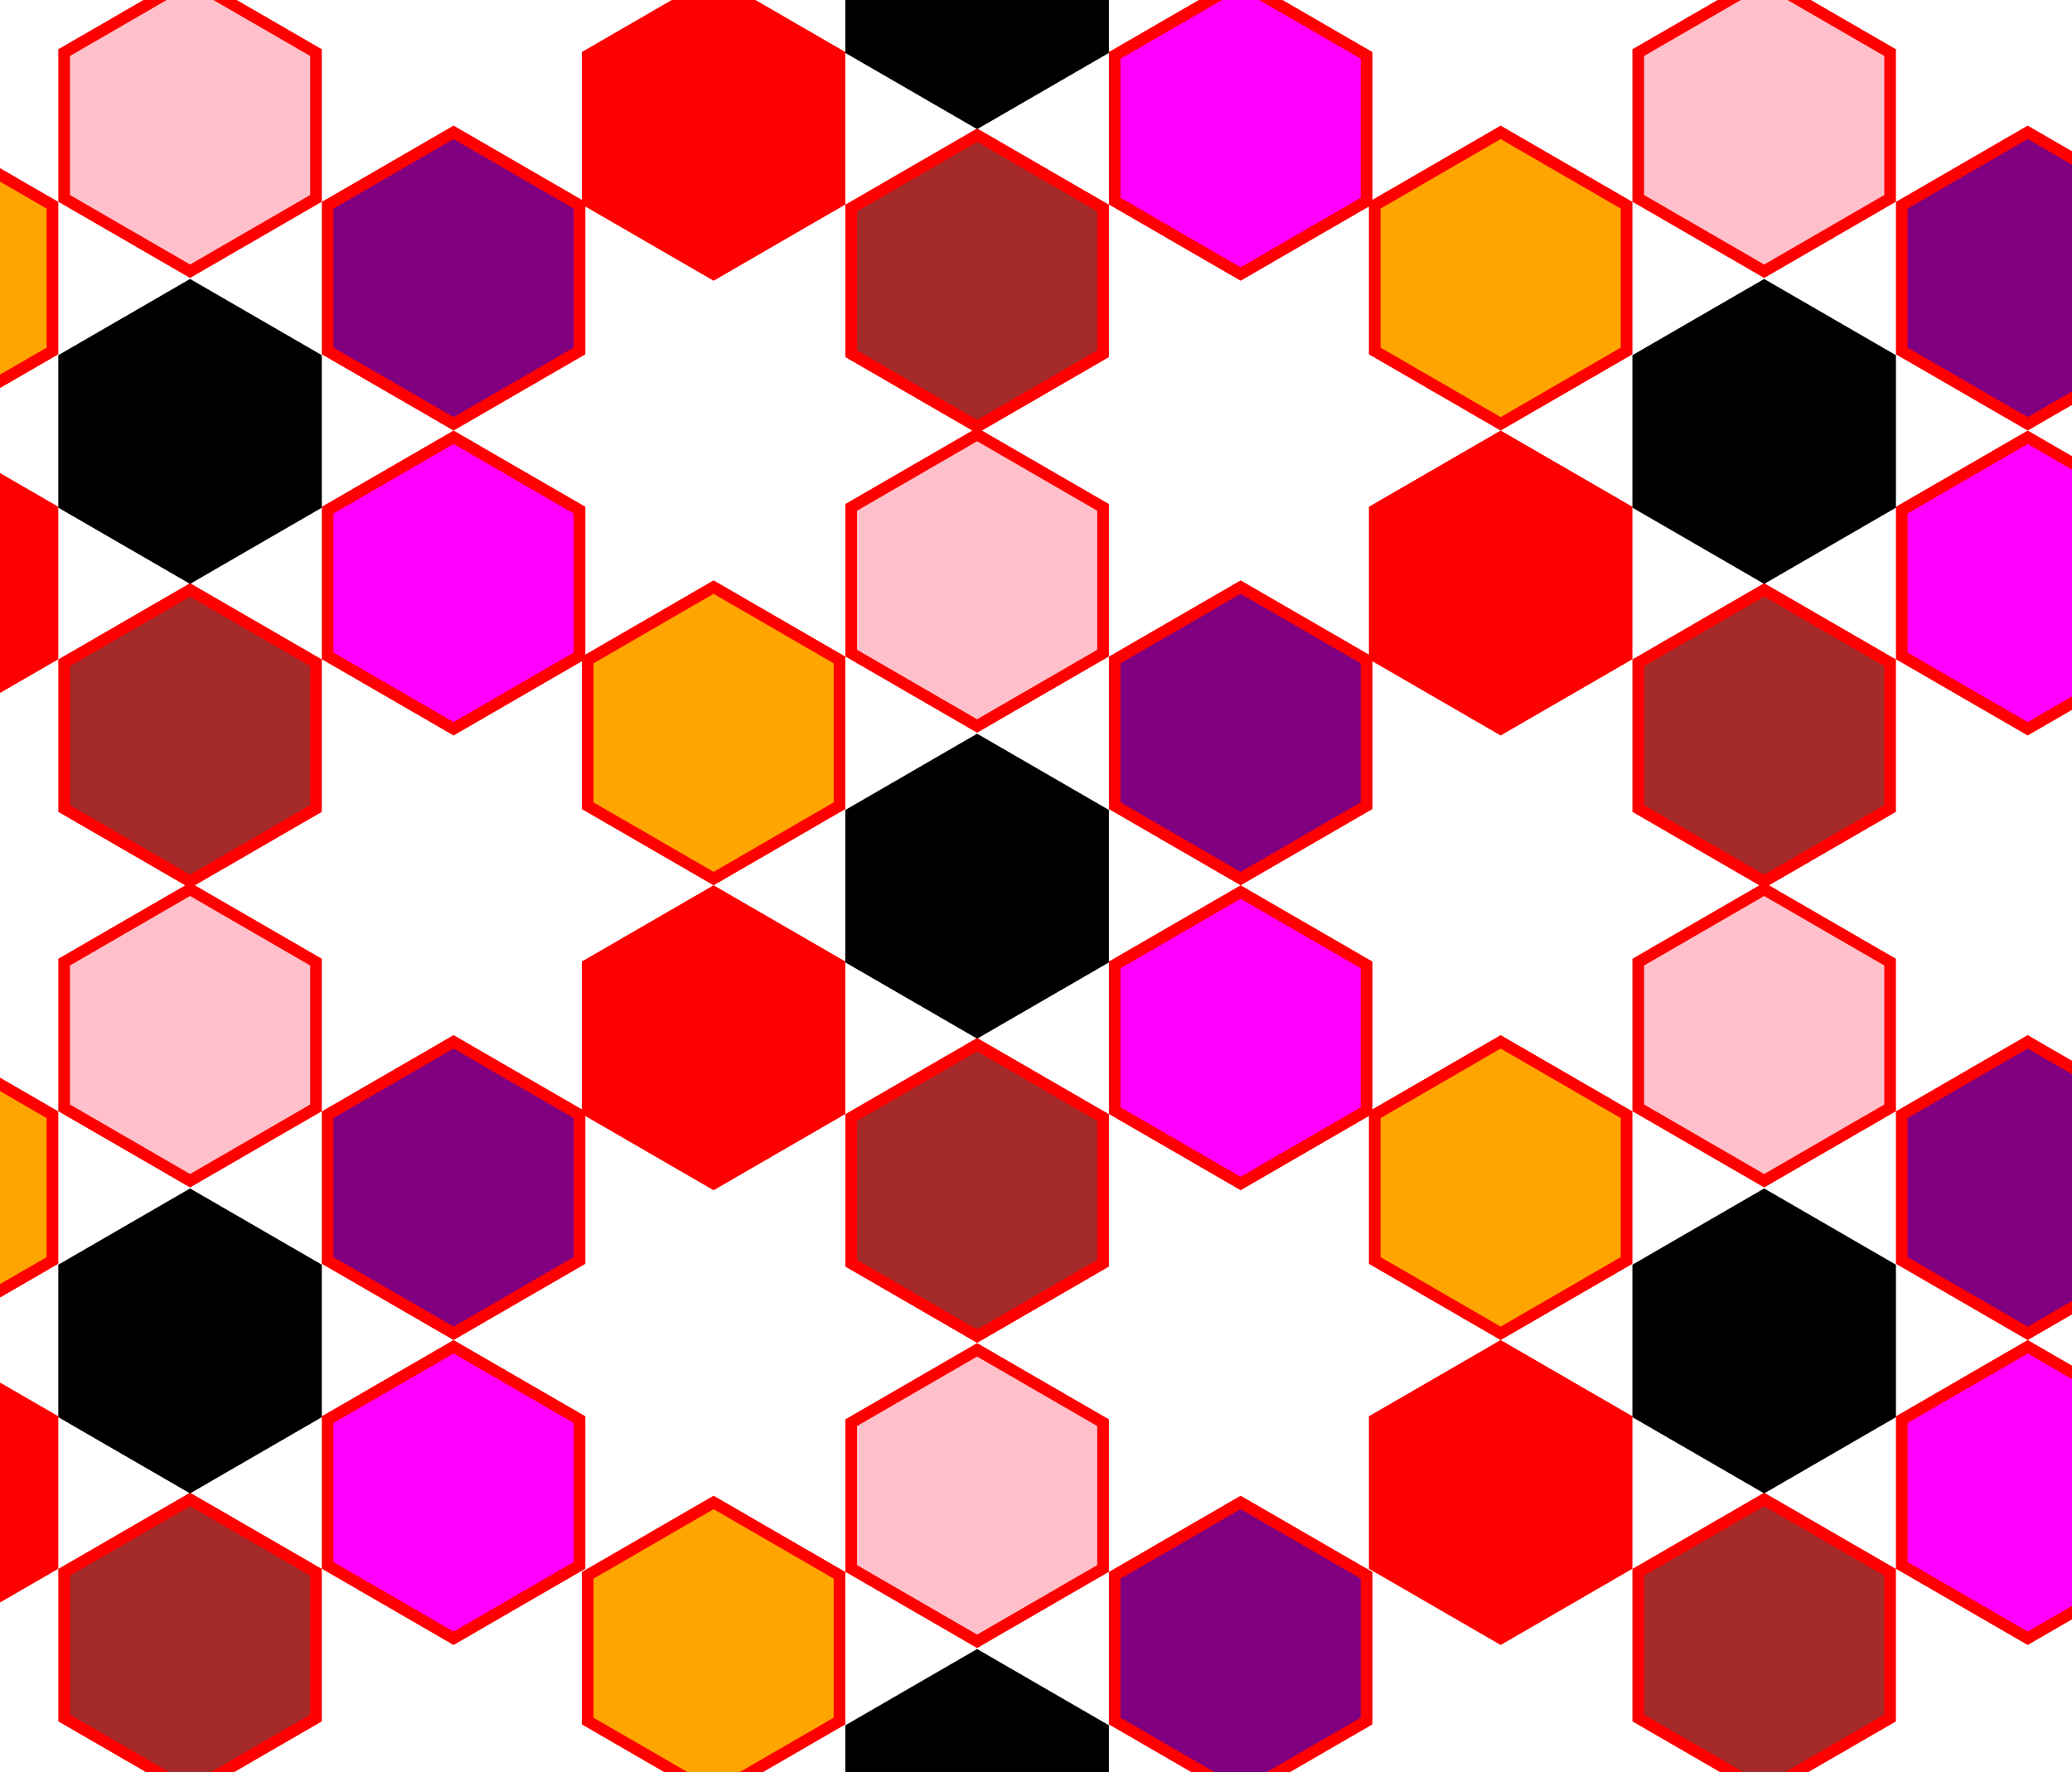 <svg width="1777" height="1520" xmlns="http://www.w3.org/2000/svg">
  <symbol>
    <polygon id="poly" fill="inherit" stroke="inherit" stroke-width="10" points="112,3.5 220,66 220,191 112,253.5 4,191 4,66"/>
  </symbol>
<!--center-->
  <g transform="translate(500,500)">
    <use href="#poly" fill="orange" stroke="red" stroke-width="10"/>
    <use href="#poly" fill="pink" stroke="red" stroke-width="10" transform="translate(226,-130.87)"/>
    <use href="#poly" fill="purple" stroke="red" stroke-width="10" transform="translate(452)"/>
    <use href="#poly" fill="magenta" stroke="red" stroke-width="10" transform="translate(452,261.5)"/>
    <use href="#poly" fill="brown" stroke="red" stroke-width="10" transform="translate(226,392.4)"/>
    <use href="#poly" fill="red" stroke="red" stroke-width="10" transform="translate(0,261.5)"/>
    <use href="#poly" fill="fire" stroke="fire" stroke-width="10" transform="translate(226,131.5)"/>
  </g>
<!--top-left-->
  <g transform="translate(-175,110)">
    <use href="#poly" fill="orange" stroke="red" stroke-width="10"/>
    <use href="#poly" fill="pink" stroke="red" stroke-width="10" transform="translate(226,-130.87)"/>
    <use href="#poly" fill="purple" stroke="red" stroke-width="10" transform="translate(452)"/>
    <use href="#poly" fill="magenta" stroke="red" stroke-width="10" transform="translate(452,261.5)"/>
    <use href="#poly" fill="brown" stroke="red" stroke-width="10" transform="translate(226,392.4)"/>
    <use href="#poly" fill="red" stroke="red" stroke-width="10" transform="translate(0,261.5)"/>
    <use href="#poly" fill="fire" stroke="fire" stroke-width="10" transform="translate(226,131.5)"/>
  </g>
<!--top-->
  <g transform="translate(500,-280)">
    <use href="#poly" fill="orange" stroke="red" stroke-width="10"/>
    <use href="#poly" fill="pink" stroke="red" stroke-width="10" transform="translate(226,-130.87)"/>
    <use href="#poly" fill="purple" stroke="red" stroke-width="10" transform="translate(452)"/>
    <use href="#poly" fill="magenta" stroke="red" stroke-width="10" transform="translate(452,261.5)"/>
    <use href="#poly" fill="brown" stroke="red" stroke-width="10" transform="translate(226,392.4)"/>
    <use href="#poly" fill="red" stroke="red" stroke-width="10" transform="translate(0,261.5)"/>
    <use href="#poly" fill="fire" stroke="fire" stroke-width="10" transform="translate(226,131.5)"/>
  </g>
<!--top-right-->
  <g transform="translate(1175,110)">
    <use href="#poly" fill="orange" stroke="red" stroke-width="10"/>
    <use href="#poly" fill="pink" stroke="red" stroke-width="10" transform="translate(226,-130.87)"/>
    <use href="#poly" fill="purple" stroke="red" stroke-width="10" transform="translate(452)"/>
    <use href="#poly" fill="magenta" stroke="red" stroke-width="10" transform="translate(452,261.5)"/>
    <use href="#poly" fill="brown" stroke="red" stroke-width="10" transform="translate(226,392.4)"/>
    <use href="#poly" fill="red" stroke="red" stroke-width="10" transform="translate(0,261.5)"/>
    <use href="#poly" fill="fire" stroke="fire" stroke-width="10" transform="translate(226,131.5)"/>
  </g>
<!--bottom-right-->
  <g transform="translate(1175,890)">
    <use href="#poly" fill="orange" stroke="red" stroke-width="10"/>
    <use href="#poly" fill="pink" stroke="red" stroke-width="10" transform="translate(226,-130.87)"/>
    <use href="#poly" fill="purple" stroke="red" stroke-width="10" transform="translate(452)"/>
    <use href="#poly" fill="magenta" stroke="red" stroke-width="10" transform="translate(452,261.5)"/>
    <use href="#poly" fill="brown" stroke="red" stroke-width="10" transform="translate(226,392.4)"/>
    <use href="#poly" fill="red" stroke="red" stroke-width="10" transform="translate(0,261.5)"/>
    <use href="#poly" fill="fire" stroke="fire" stroke-width="10" transform="translate(226,131.5)"/>
  </g>
<!--bottom-->
  <g transform="translate(500,1285)">
    <use href="#poly" fill="orange" stroke="red" stroke-width="10"/>
    <use href="#poly" fill="pink" stroke="red" stroke-width="10" transform="translate(226,-130.87)"/>
    <use href="#poly" fill="purple" stroke="red" stroke-width="10" transform="translate(452)"/>
    <use href="#poly" fill="magenta" stroke="red" stroke-width="10" transform="translate(452,261.5)"/>
    <use href="#poly" fill="brown" stroke="red" stroke-width="10" transform="translate(226,392.4)"/>
    <use href="#poly" fill="red" stroke="red" stroke-width="10" transform="translate(0,261.5)"/>
    <use href="#poly" fill="fire" stroke="fire" stroke-width="10" transform="translate(226,131.5)"/>
  </g>
<!--bottom-left-->
  <g transform="translate(-175,890)">
    <use href="#poly" fill="orange" stroke="red" stroke-width="10"/>
    <use href="#poly" fill="pink" stroke="red" stroke-width="10" transform="translate(226,-130.87)"/>
    <use href="#poly" fill="purple" stroke="red" stroke-width="10" transform="translate(452)"/>
    <use href="#poly" fill="magenta" stroke="red" stroke-width="10" transform="translate(452,261.5)"/>
    <use href="#poly" fill="brown" stroke="red" stroke-width="10" transform="translate(226,392.4)"/>
    <use href="#poly" fill="red" stroke="red" stroke-width="10" transform="translate(0,261.5)"/>
    <use href="#poly" fill="fire" stroke="fire" stroke-width="10" transform="translate(226,131.5)"/>
  </g>
</svg>
